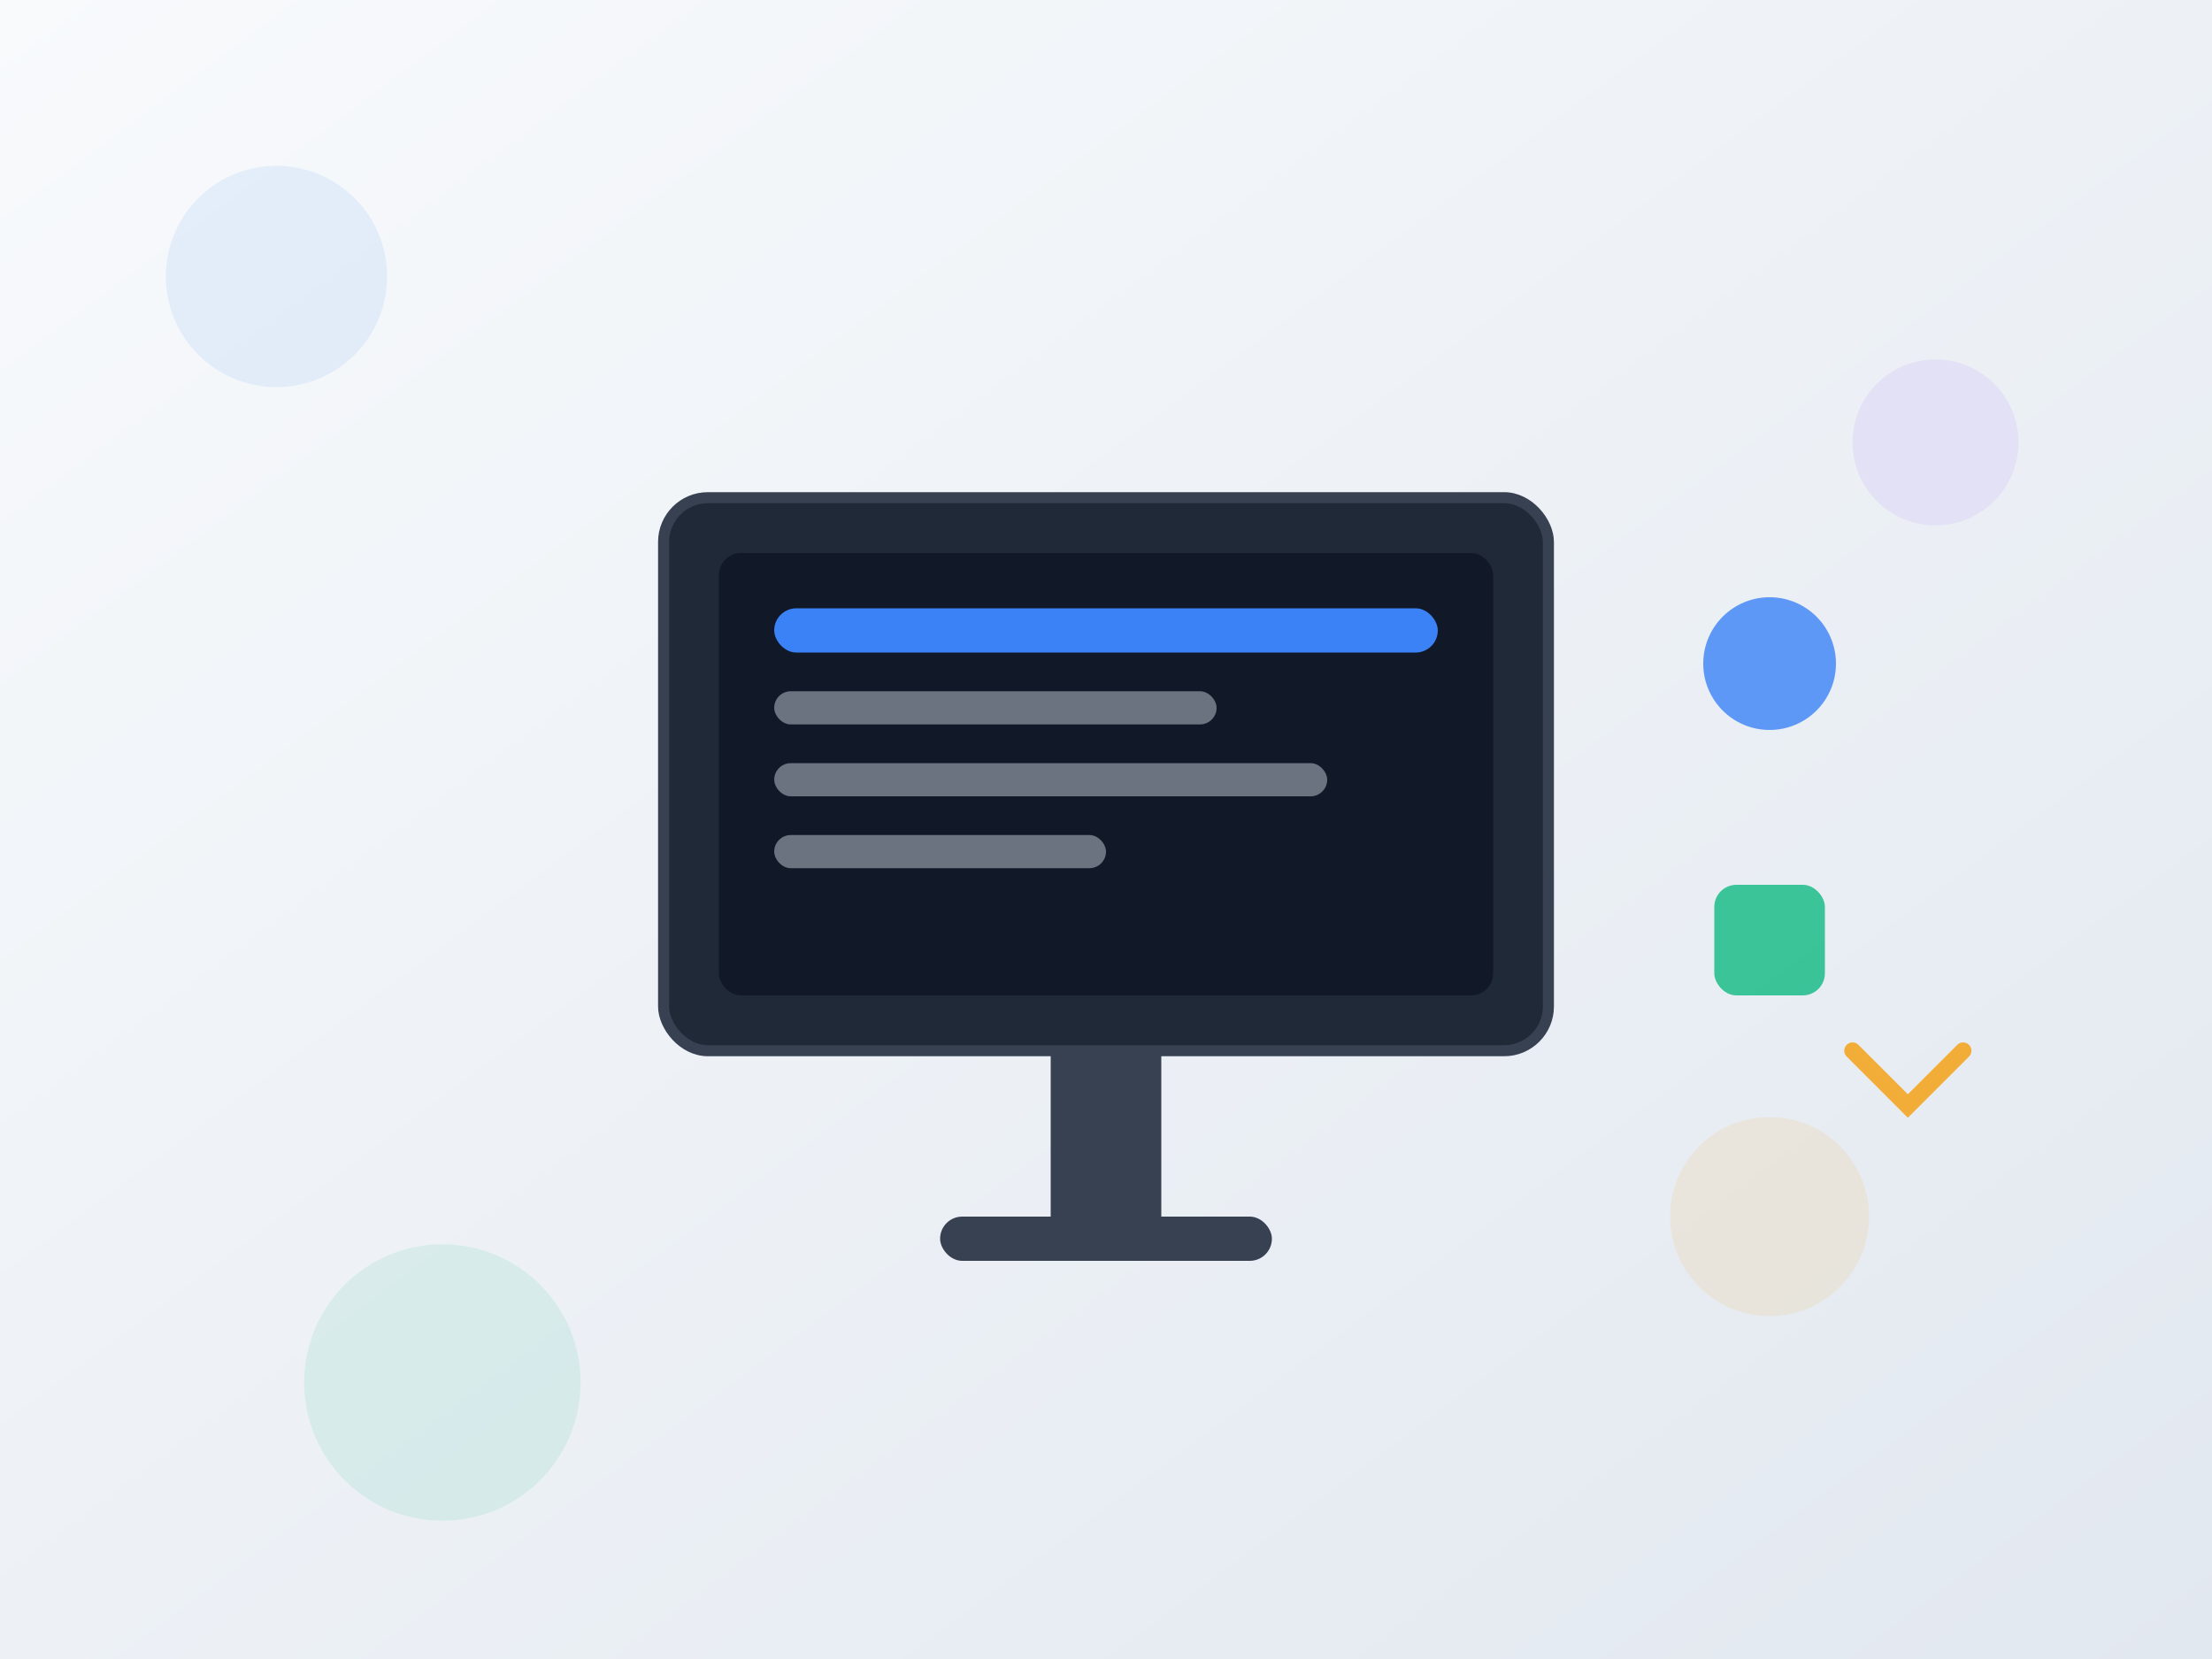 <svg width="400" height="300" viewBox="0 0 400 300" fill="none" xmlns="http://www.w3.org/2000/svg">
  <rect x="0" y="0" width="400" height="300" fill="#333333" stroke="none"/>
  <rect width="400" height="300" fill="url(#bg-gradient)"/>
  
  <!-- Background Pattern -->
  <g opacity="0.1">
    <circle cx="50" cy="50" r="20" fill="#3B82F6"/>
    <circle cx="350" cy="80" r="15" fill="#8B5CF6"/>
    <circle cx="80" cy="250" r="25" fill="#10B981"/>
    <circle cx="320" cy="220" r="18" fill="#F59E0B"/>
  </g>
  
  <!-- Main Illustration -->
  <g transform="translate(100, 50)">
    <!-- Computer Screen -->
    <rect x="20" y="40" width="160" height="100" rx="8" fill="#1F2937" stroke="#374151" stroke-width="2"/>
    <rect x="30" y="50" width="140" height="80" rx="4" fill="#111827"/>
    
    <!-- Screen Content -->
    <rect x="40" y="60" width="120" height="8" rx="4" fill="#3B82F6"/>
    <rect x="40" y="75" width="80" height="6" rx="3" fill="#6B7280"/>
    <rect x="40" y="88" width="100" height="6" rx="3" fill="#6B7280"/>
    <rect x="40" y="101" width="60" height="6" rx="3" fill="#6B7280"/>
    
    <!-- Stand -->
    <rect x="90" y="140" width="20" height="30" fill="#374151"/>
    <rect x="70" y="170" width="60" height="8" rx="4" fill="#374151"/>
    
    <!-- Floating Elements -->
    <circle cx="220" cy="70" r="12" fill="#3B82F6" opacity="0.8"/>
    <rect x="210" y="110" width="20" height="20" rx="4" fill="#10B981" opacity="0.8"/>
    <path d="M235 140 L245 150 L255 140" stroke="#F59E0B" stroke-width="3" stroke-linecap="round" fill="none" opacity="0.8"/>
  </g>
  
  <defs>
    <linearGradient id="bg-gradient" x1="0%" y1="0%" x2="100%" y2="100%">
      <stop offset="0%" stop-color="#F8FAFC"/>
      <stop offset="100%" stop-color="#E2E8F0"/>
    </linearGradient>
  </defs>
</svg>